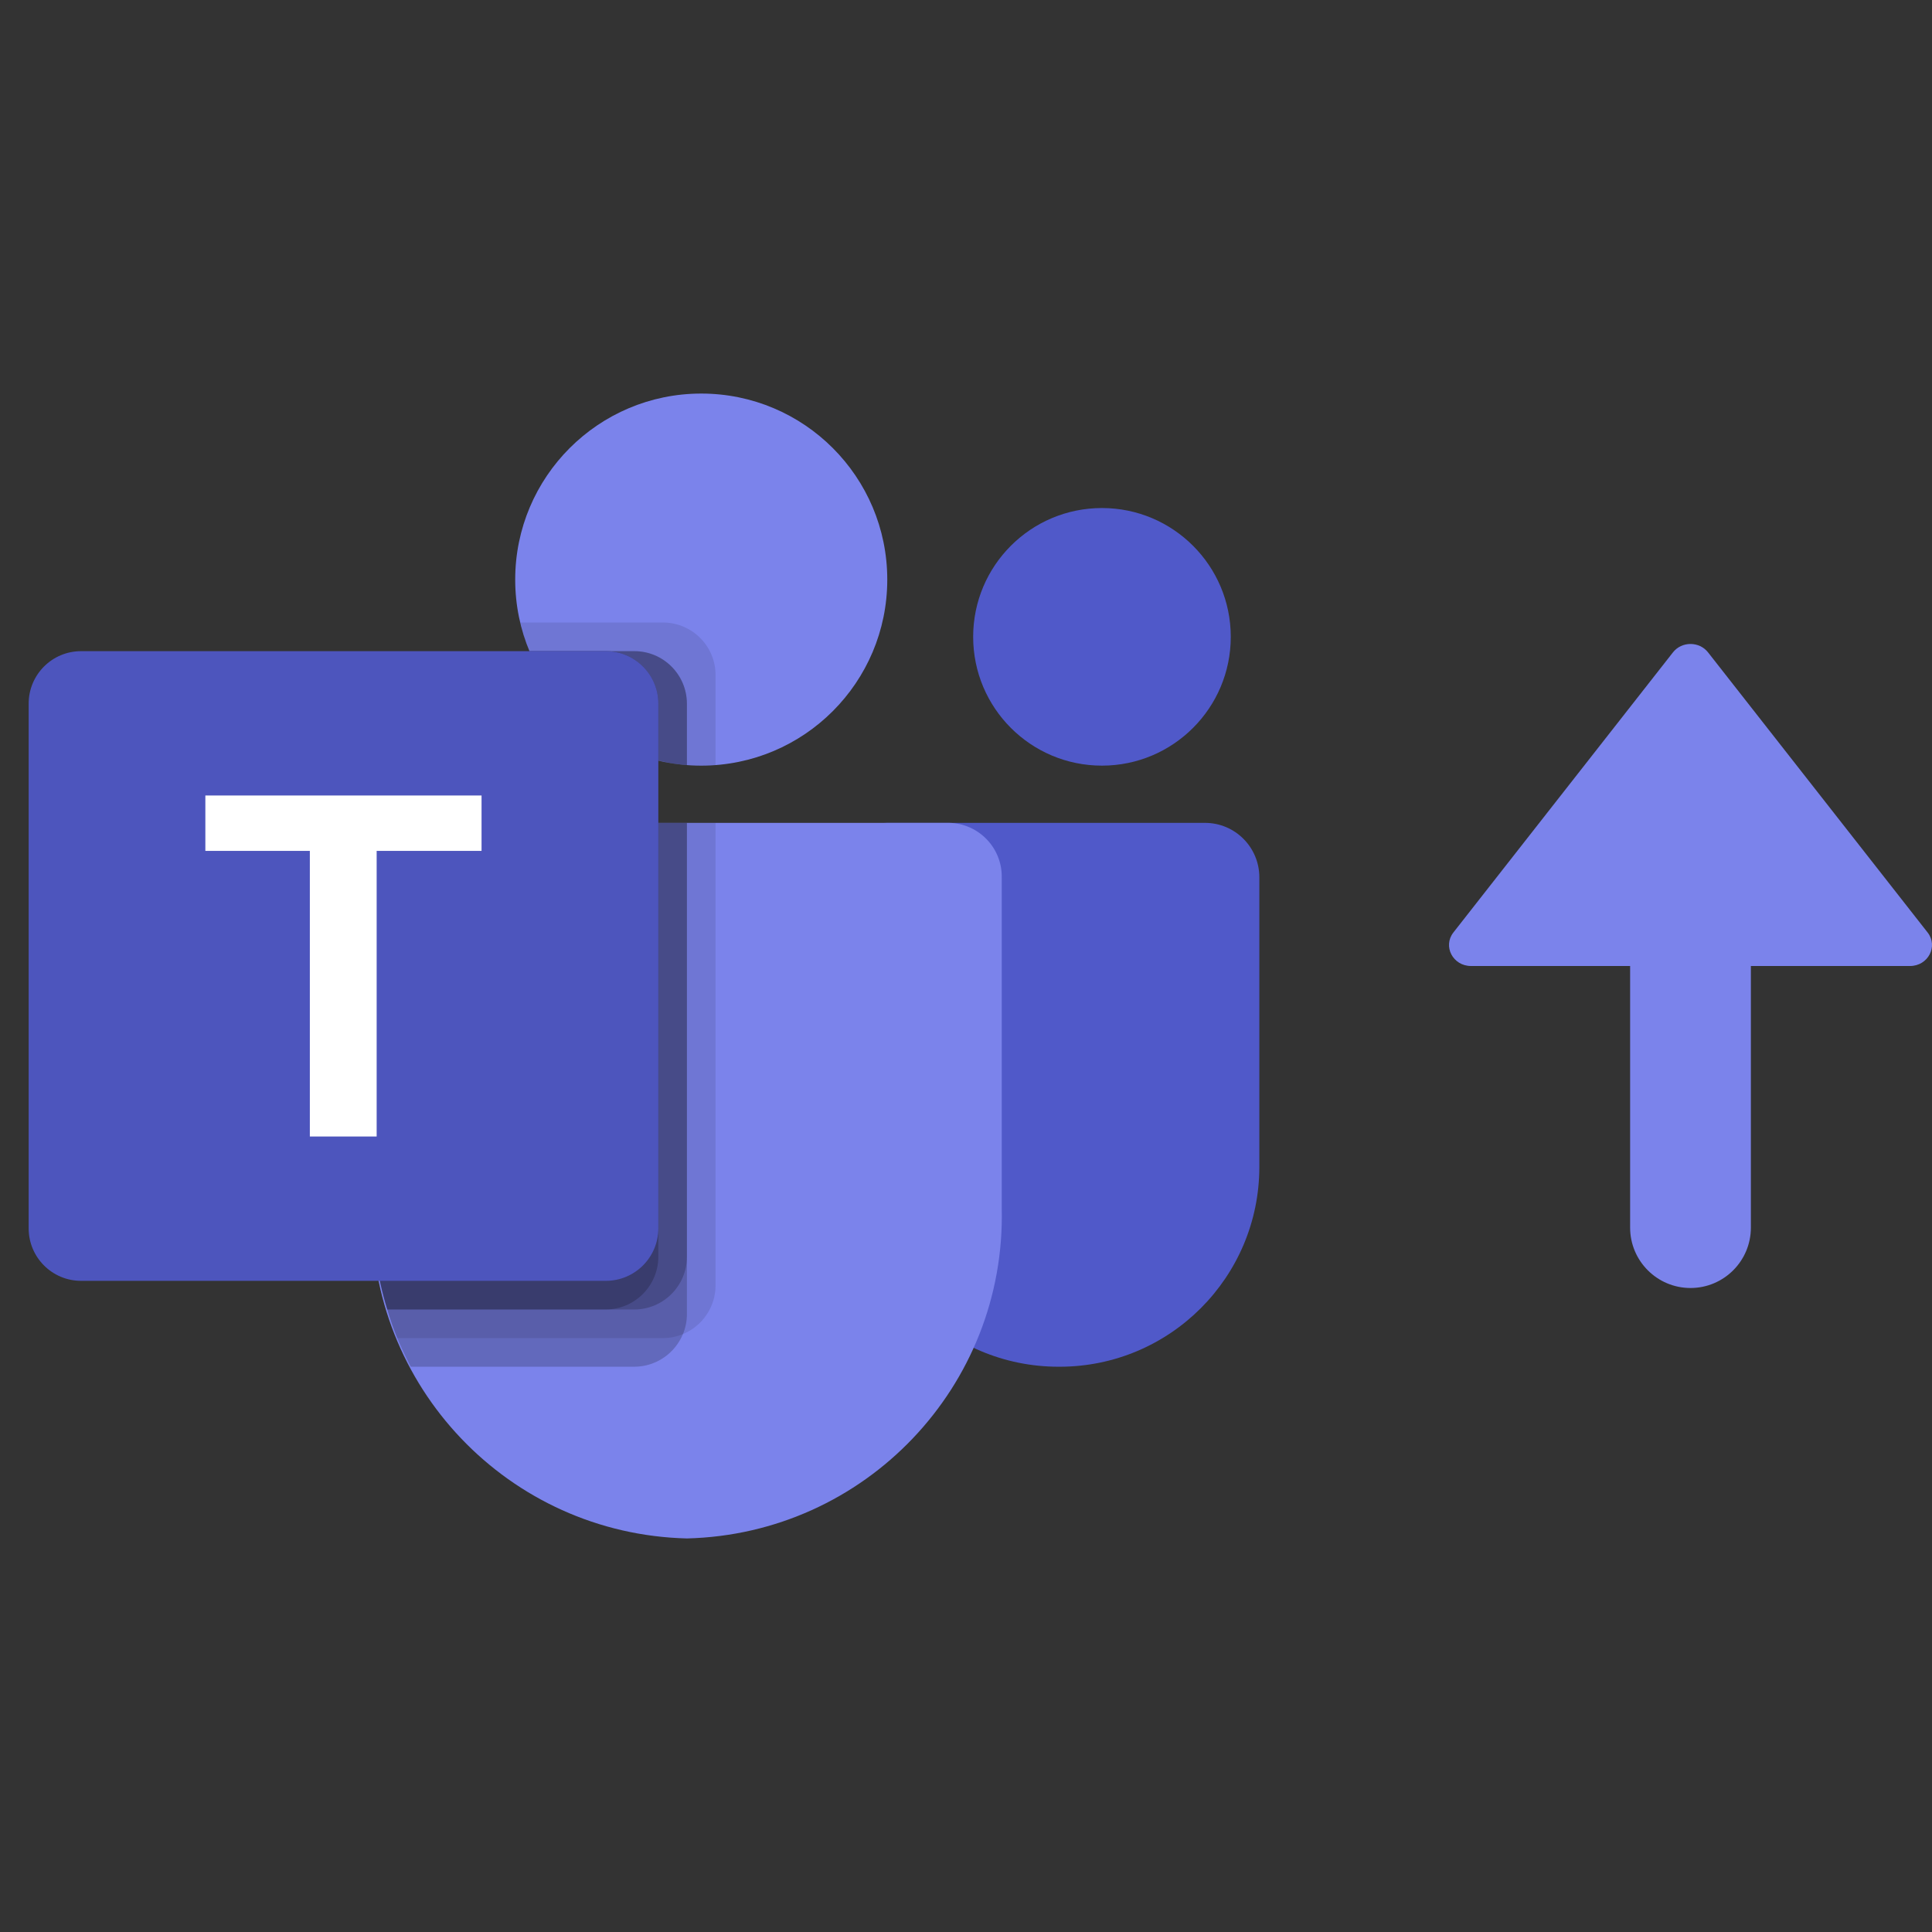 <svg width="24" height="24" viewBox="0 0 24 24" fill="none" xmlns="http://www.w3.org/2000/svg">
<rect x="0" y="0" width="24" height="24" fill="#333333" stroke="none"/>
<path d="M11.02 10.222H14.969C15.342 10.222 15.644 10.525 15.644 10.898V14.495C15.644 15.866 14.533 16.978 13.162 16.978H13.15C11.779 16.978 10.667 15.867 10.667 14.495V10.575C10.667 10.38 10.825 10.222 11.02 10.222V10.222Z" fill="#5059C9"/>
<path d="M13.689 9.511C14.572 9.511 15.289 8.795 15.289 7.911C15.289 7.027 14.572 6.311 13.689 6.311C12.805 6.311 12.089 7.027 12.089 7.911C12.089 8.795 12.805 9.511 13.689 9.511Z" fill="#5059C9"/>
<path d="M8.711 9.511C9.988 9.511 11.022 8.476 11.022 7.2C11.022 5.924 9.988 4.889 8.711 4.889C7.435 4.889 6.4 5.924 6.4 7.2C6.4 8.476 7.435 9.511 8.711 9.511Z" fill="#7B83EB"/>
<path d="M11.793 10.222H5.274C4.905 10.231 4.614 10.537 4.622 10.906V15.009C4.571 17.221 6.321 19.057 8.533 19.111C10.746 19.057 12.496 17.221 12.444 15.009V10.906C12.453 10.537 12.161 10.231 11.793 10.222V10.222Z" fill="#7B83EB"/>
<path opacity="0.1" d="M8.889 10.222V15.972C8.887 16.235 8.727 16.472 8.484 16.572C8.406 16.605 8.322 16.622 8.238 16.622H4.935C4.889 16.505 4.846 16.388 4.811 16.267C4.686 15.859 4.623 15.435 4.622 15.008V10.905C4.614 10.537 4.905 10.231 5.273 10.222H8.889Z" fill="black"/>
<path opacity="0.2" d="M8.533 10.222V16.327C8.533 16.411 8.516 16.495 8.484 16.572C8.383 16.816 8.146 16.976 7.883 16.978H5.102C5.042 16.86 4.985 16.743 4.935 16.622C4.885 16.501 4.846 16.388 4.811 16.267C4.686 15.859 4.623 15.435 4.622 15.008V10.905C4.614 10.537 4.905 10.231 5.273 10.222H8.533Z" fill="black"/>
<path opacity="0.2" d="M8.533 10.222V15.616C8.531 15.974 8.241 16.264 7.883 16.267H4.811C4.686 15.859 4.623 15.435 4.622 15.008V10.905C4.614 10.537 4.905 10.231 5.273 10.222H8.533Z" fill="black"/>
<path opacity="0.2" d="M8.178 10.222V15.616C8.175 15.974 7.885 16.264 7.527 16.267H4.811C4.686 15.859 4.623 15.435 4.622 15.008V10.905C4.614 10.537 4.905 10.231 5.273 10.222H8.178Z" fill="black"/>
<path opacity="0.1" d="M8.889 8.384V9.504C8.828 9.508 8.772 9.511 8.711 9.511C8.651 9.511 8.594 9.508 8.533 9.504C8.413 9.496 8.294 9.477 8.178 9.447C7.458 9.277 6.863 8.772 6.578 8.089C6.529 7.974 6.491 7.855 6.464 7.733H8.238C8.597 7.735 8.888 8.025 8.889 8.384V8.384Z" fill="black"/>
<path opacity="0.2" d="M8.533 8.74V9.504C8.413 9.496 8.294 9.477 8.178 9.447C7.458 9.277 6.863 8.772 6.578 8.089H7.883C8.241 8.09 8.532 8.381 8.533 8.74Z" fill="black"/>
<path opacity="0.2" d="M8.533 8.74V9.504C8.413 9.496 8.294 9.477 8.178 9.447C7.458 9.277 6.863 8.772 6.578 8.089H7.883C8.241 8.09 8.532 8.381 8.533 8.74Z" fill="black"/>
<path opacity="0.2" d="M8.178 8.74V9.447C7.458 9.277 6.863 8.772 6.578 8.089H7.527C7.886 8.09 8.176 8.381 8.178 8.74Z" fill="black"/>
<path d="M1.007 8.089H7.526C7.886 8.089 8.178 8.381 8.178 8.741V15.259C8.178 15.619 7.886 15.911 7.526 15.911H1.007C0.647 15.911 0.356 15.619 0.356 15.259V8.741C0.356 8.381 0.647 8.089 1.007 8.089Z" fill="#4D55BD"/>
<path d="M5.982 10.57H4.679V14.118H3.849V10.57H2.551V9.882H5.982V10.57Z" fill="white"/>
<path d="M20.25 15.25C20.25 15.664 20.586 16 21 16C21.414 16 21.75 15.664 21.75 15.25V12H23.727C23.951 12 24.08 11.755 23.945 11.583L21.218 8.104C21.109 7.965 20.891 7.965 20.782 8.104L18.055 11.583C17.92 11.755 18.049 12 18.273 12H20.25V15.25Z" fill="#7B83EB"/>
</svg>
